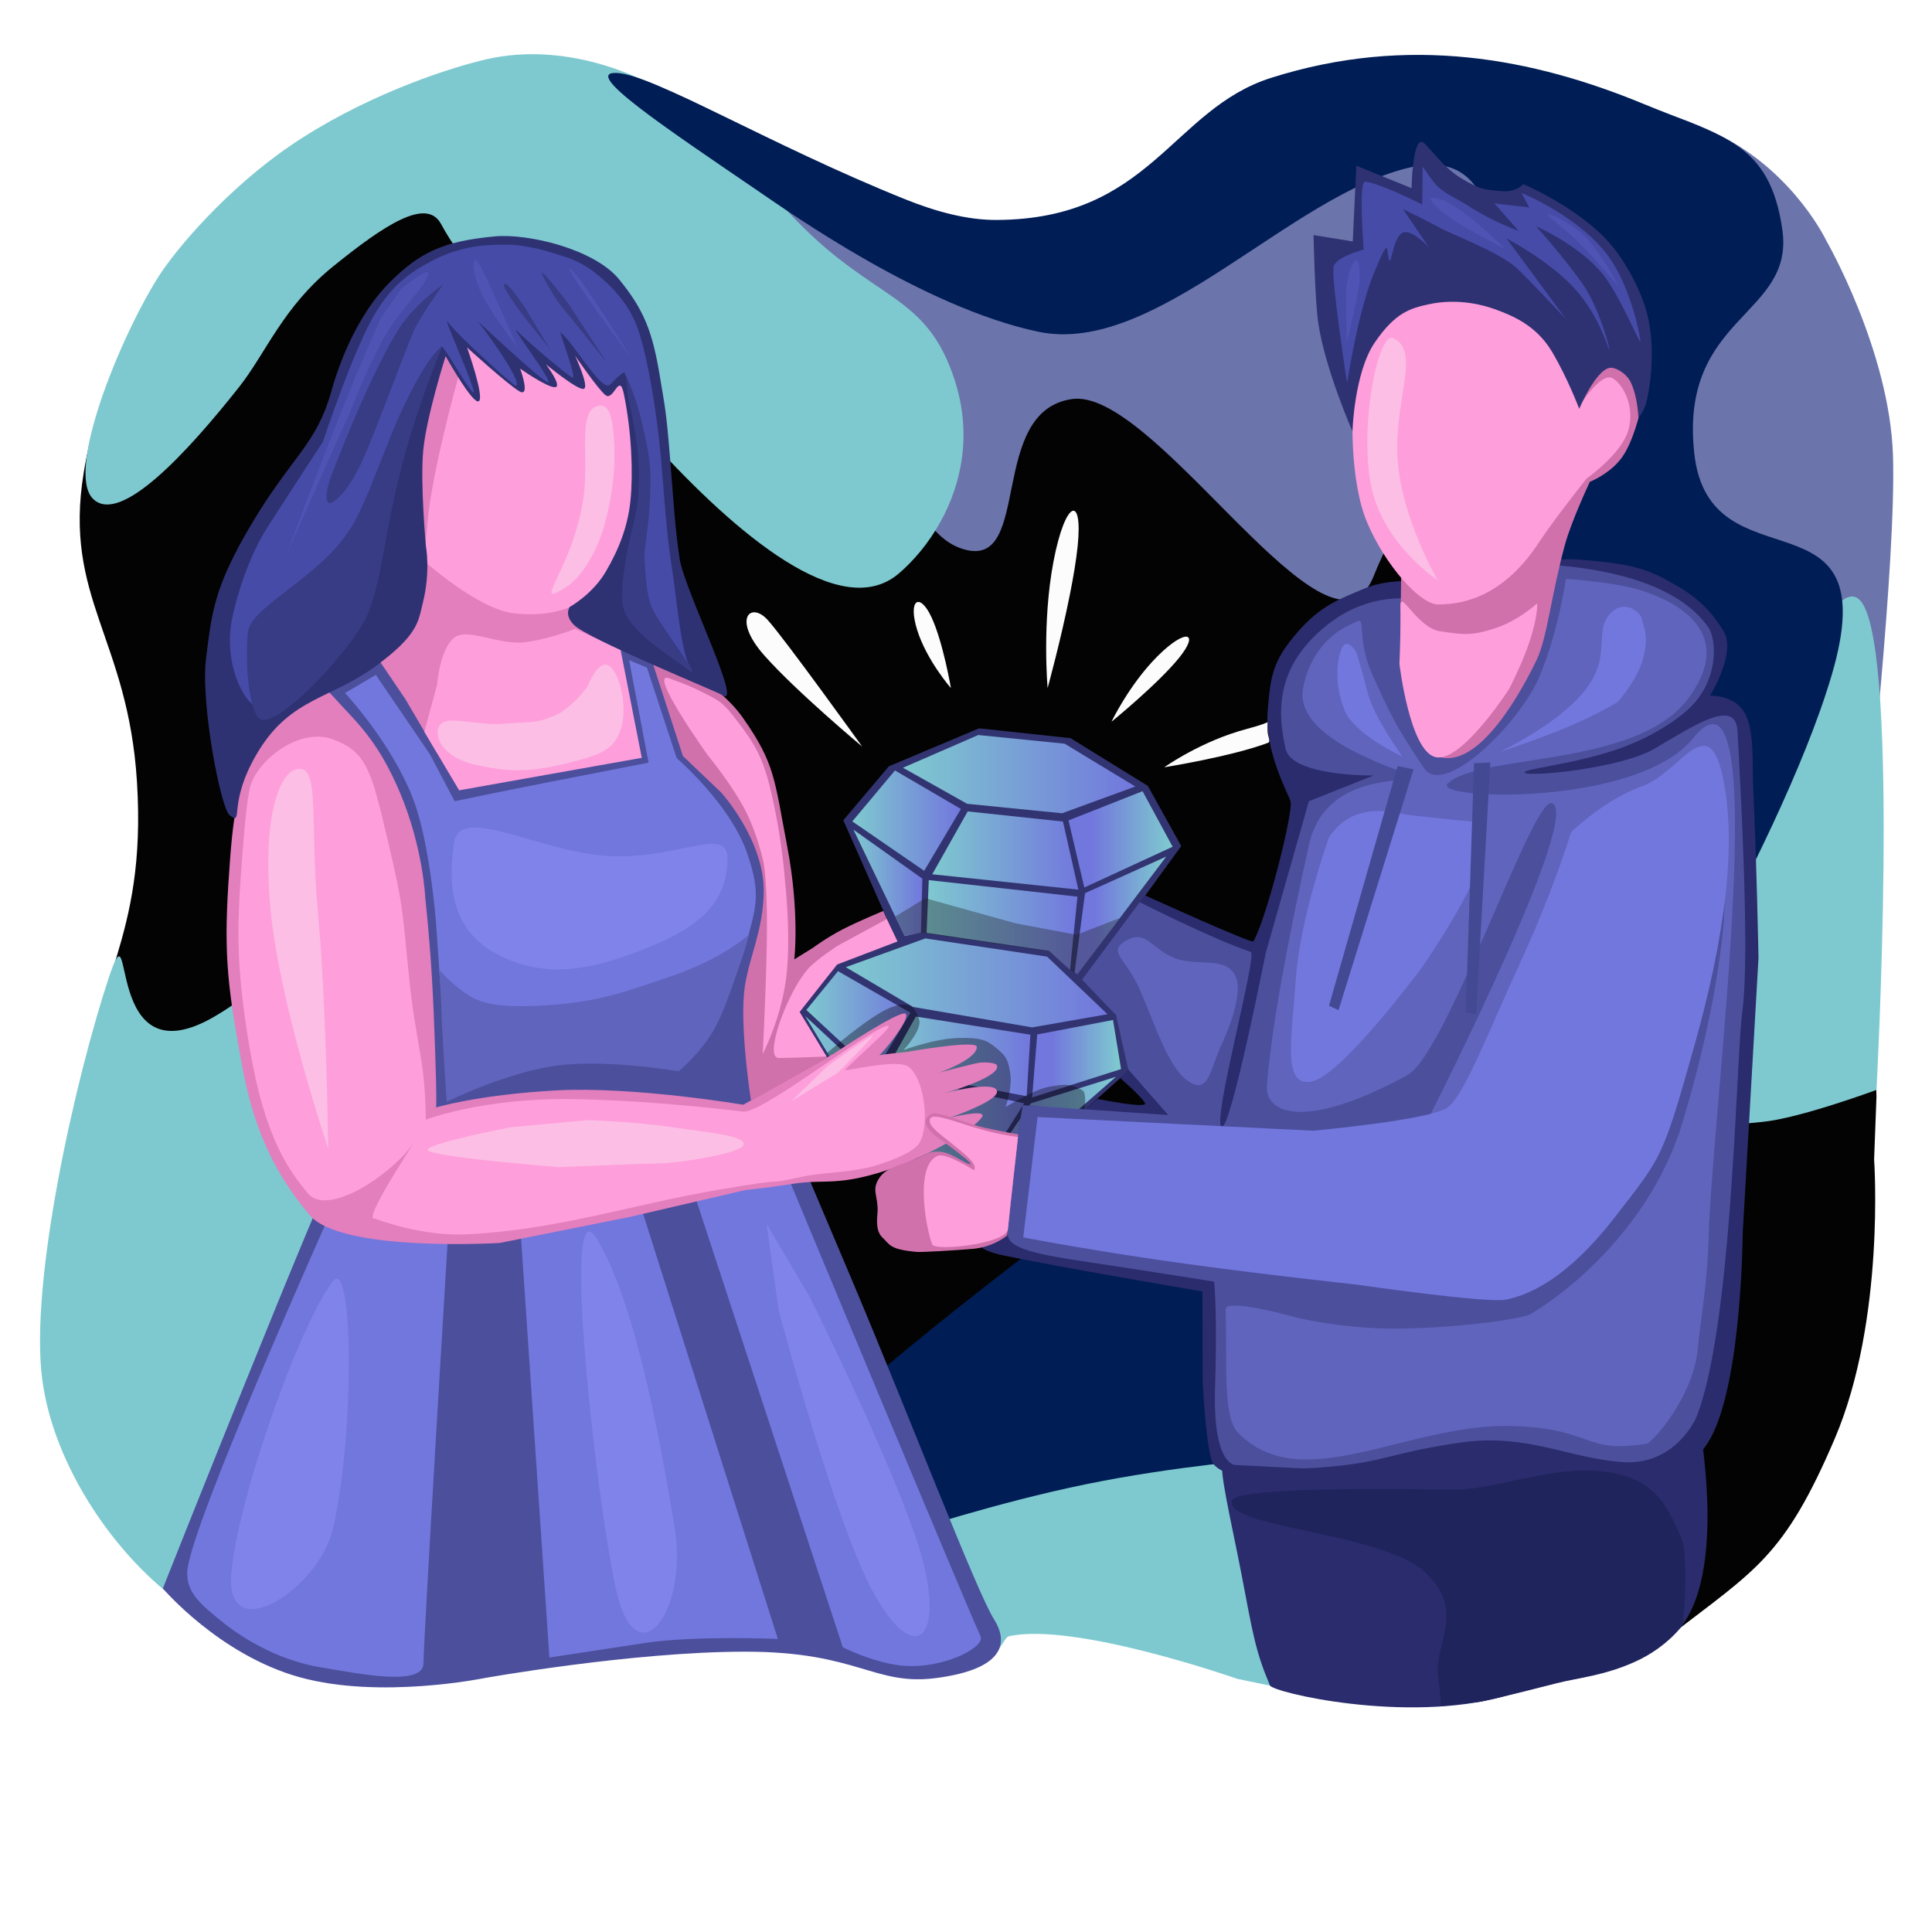 <svg stroke-miterlimit="10" style="fill-rule:nonzero;clip-rule:evenodd;stroke-linecap:round;stroke-linejoin:round" viewBox="0 0 5000 5000" xml:space="preserve" xmlns="http://www.w3.org/2000/svg" xmlns:vectornator="http://vectornator.io"><defs><linearGradient gradientUnits="userSpaceOnUse" id="a" x1="2336.87" x2="2938.2" y1="2003.48" y2="2003.48"><stop offset="0" stop-color="#7ec9cf"/><stop offset="1" stop-color="#7277dd"/></linearGradient><linearGradient gradientUnits="userSpaceOnUse" id="b" x1="2205.77" x2="2486.79" y1="2123.8" y2="2123.8"><stop offset="0" stop-color="#7ec9cf"/><stop offset="1" stop-color="#7277dd"/></linearGradient><linearGradient gradientUnits="userSpaceOnUse" id="c" x1="2412.68" x2="2790.7" y1="2201.14" y2="2201.14"><stop offset="0" stop-color="#7ec9cf"/><stop offset="1" stop-color="#7277dd"/></linearGradient><linearGradient gradientUnits="userSpaceOnUse" id="d" x1="2765.3" x2="3034.72" y1="2172.2" y2="2172.2"><stop offset=".223" stop-color="#7277dd"/><stop offset=".977" stop-color="#7ec9cf"/></linearGradient><linearGradient gradientUnits="userSpaceOnUse" id="e" x1="2208.79" x2="2387.04" y1="2284.89" y2="2284.89"><stop offset="0" stop-color="#7ec9cf"/><stop offset="1" stop-color="#7277dd"/></linearGradient><linearGradient gradientUnits="userSpaceOnUse" id="f" x1="2398.03" x2="2788.51" y1="2393.87" y2="2393.87"><stop offset="0" stop-color="#7ec9cf"/><stop offset="1" stop-color="#7277dd"/></linearGradient><linearGradient gradientUnits="userSpaceOnUse" id="g" x1="2780.95" x2="3018.14" y1="2369.21" y2="2369.21"><stop offset=".223" stop-color="#7277dd"/><stop offset=".977" stop-color="#7ec9cf"/></linearGradient><linearGradient gradientUnits="userSpaceOnUse" id="h" x1="2188.9" x2="2866.19" y1="2543.75" y2="2543.75"><stop offset="0" stop-color="#7ec9cf"/><stop offset="1" stop-color="#7277dd"/></linearGradient><linearGradient gradientUnits="userSpaceOnUse" id="i" x1="2086.87" x2="2356.05" y1="2645.03" y2="2645.03"><stop offset="0" stop-color="#7ec9cf"/><stop offset="1" stop-color="#7277dd"/></linearGradient><linearGradient gradientUnits="userSpaceOnUse" id="j" x1="2293.92" x2="2666.65" y1="2733.99" y2="2733.99"><stop offset="0" stop-color="#7ec9cf"/><stop offset="1" stop-color="#7277dd"/></linearGradient><linearGradient gradientUnits="userSpaceOnUse" id="k" x1="2671.12" x2="2901.28" y1="2740.01" y2="2740.01"><stop offset=".223" stop-color="#7277dd"/><stop offset=".977" stop-color="#7ec9cf"/></linearGradient><linearGradient gradientUnits="userSpaceOnUse" id="l" x1="2084.05" x2="2421.48" y1="2909.29" y2="2909.29"><stop offset="0" stop-color="#7ec9cf"/><stop offset="1" stop-color="#7277dd"/></linearGradient><linearGradient gradientUnits="userSpaceOnUse" id="m" x1="2314.41" x2="2650.58" y1="2966.34" y2="2966.34"><stop offset="0" stop-color="#7ec9cf"/><stop offset="1" stop-color="#7277dd"/></linearGradient><linearGradient gradientUnits="userSpaceOnUse" id="n" x1="2453.65" x2="2888.08" y1="2976.77" y2="2976.77"><stop offset=".223" stop-color="#7277dd"/><stop offset=".977" stop-color="#7ec9cf"/></linearGradient></defs><path d="M1640.52 1073.87s-110.75-824.704 10.89-851.28c121.63-26.576 671.7 377.201 671.7 377.201s229.56 121.102 483.06 119.058c157.58-1.271 469.74-497.927 784.1-497.231 191.34.423 320.54 48.083 320.54 48.083s751.62 365.766 816.63 583.378c52.68 176.341 47.44 176.581 4.09 396.601-43.35 220.01-187.25 403.98-155.2 470.72 32.05 66.73 283.4-203.8 283.4-203.8l-19.11 722.83 15.67 599.07-6.12 161.96s29.44 415.15-101.89 722.82c-131.34 307.67-206.92 339.89-423.45 507.85-216.53 167.97-460.96 121.31-460.96 121.31l-665.58-584.17-265.76-478.37-441.57 273.94-245.32 228.97-470.19 110.39-1022.161 241.23-299.013-13.84s-252.951-255.98-285.216-551.17c-32.265-295.2 45.312-387.3 53.49-715.41 8.177-328.11 158.082-422.03 131.894-841.03-23.257-372.11-191.159-475.14-137.774-799.89 40.708-247.644 147.792-432.712 302.138-620.789C673.154 414.224 1192.17 172.38 1192.17 172.38l264.36 603.015 183.99 298.475Z" fill="#030303" fill-rule="evenodd" vectornator:layerName="Слой 7"/><g vectornator:layerName="Слой 8" fill-rule="evenodd"><path d="M2193.1 937.422c34.06 106.448-314.81 23.996-87.01 23.996s199.94 413.892 394.17 461.742c169.95 41.87 56.76-359.23 274.04-390.42 205.95-29.56 623.88 660.74 760.86 493.64 7.54-9.2 14.22-20.99 19.98-35.65 110.32-280.9 505.42-762.158 639.88-941.067 147.31-196.02-798.92-289.053-527.49-259.983 134.81 14.438 608.64 274.122 767.25 345.442s-574.06 429.938-528.33 638.948c45.73 209 416.73 107.92 376.14 321.04-40.6 213.12 169.71 69.77 221.36 203.09 51.65 133.32 327.64 339.48 327.64 339.48s75.97-685.53 67.45-958.04c-8.51-272.505-172.99-557.62-172.99-557.62s-77.18-163.131-254.95-261.064c-177.77-97.932-413.03-121.832-413.03-121.832s-83.26-29.39-693.55-47.526c-180.31-5.358-23.6 549.677-492.6 535.473-469.01-14.205-1235.03-509.054-1382.55-537.385-267.54-51.38 366.93 553.951 366.93 553.951l268.67 117.142s34.07-29.805 68.13 76.643ZM4806.01 2184.36l-336.97 293.77" fill="#6b74ab"/><path d="M1256.56 153.892c220.02-51.892 459.48 53.915 557.76 156.727 69.09 72.269 165.96 176.884 249.66 262.875 202.76 208.328 334.87 185.595 407.29 412.018 45.16 141.198 16.02 267.858-36.61 363.628-31.77 57.8-72.09 104.35-109.8 136.06-149.35 125.59-418.3-101.21-638.5-343.21-220.19-241.996-433.26-355.719-545.04-562.478-37.7-69.747-148.061 3.923-278.87 109.661C731.641 794.91 689.175 912.636 618.088 1002.46c-134.236 169.62-307.775 358.05-377.54 288.28-69.765-69.76 64.654-405.704 166.031-569.215 48.188-77.722 183.076-234.245 345.29-344.723 179.05-121.944 389.251-195.685 504.691-222.91Z" fill="#7ec9cf"/><path d="M2072.2 3769.53c-47.96-43.6 599.59-534.59 599.59-534.59s549.4-82.85 623.52 13.08c74.13 95.92 148.26 475.27 135.17 571.2-13.08 95.92-200.57 117.73-200.57 117.73l-344.46-13.09-292.14 135.17-296.5 74.13-152.62-274.7s-24.02-45.32-71.99-88.93Z" fill="#001d55"/><path d="M3277.87 3775.61s-232.18 17.45-466.55 65.41c-234.37 47.96-470.91 126.45-470.91 126.45s-265.05 228.74-141.87 321.39c15.12 11.38 179.7 21.6 200.82 26.56 50.45 11.85 91.22 14.86 122.57 2.82 62.42-23.95 74.79-80.34 88.77-83.51 168.73-38.26 591.6 110.16 591.6 110.16l112 23.31 67.79 13.16c55.52 11.27 106.28 22.29 116.84 22.59 26.48.76 88.53-358 88.53-358l-309.59-270.34Zm1541.14-2215.44c-98.11-142.8-355.13 689.34-355.13 689.34l-640.97 488.35 257.26 213.66s383.71-39.25 479.63-47.97c95.93-8.72 296.5-82.84 296.5-82.84s60.81-1117.74-37.29-1260.54ZM558.488 2628.79c296.462-176.19 757.252-706.3 831.372-710.67 74.13-4.36 248.54 174.42 248.54 174.42l-736.521 914.13S596.369 4238.56 474.11 4152.84c-175.087-122.76-336.663-359.74-365.187-585.92-32.18-255.17 88.094-783.07 173.232-1038.45 69.797-209.36-20.129 276.51 276.333 100.32Z" fill="#7ec9cf"/><path d="M3289.27 201.586c-257 81.634-311.25 365.791-709.93 367.675-74.99.354-155.04-20.733-236.15-53.301-350.1-140.577-650.24-321.583-745.68-327.092-95.45-5.509 116.82 136.531 363.91 305.055 85.78 58.514 429.05 301.886 725.22 364.51 304.99 64.491 653.02-356.9 966.91-426.129 229.19-50.548 287.23 215.032 127.44 887.806-159.79 672.78-868.68 1926.84-868.68 1926.84l1218.08-278.18s471.43-753.36 609.63-1220.33c148.17-500.69-316.6-218.01-355.31-575.69-38.72-357.685 260.47-353.074 227.91-578.933-32.55-225.859-154.98-240.448-358.13-324.503-285.86-118.272-608.83-180.934-965.22-67.728Z" fill="#001d55"/><path d="m2315.73 2402.54-230.08 103.82" fill="#030303"/></g><g vectornator:layerName="Слой 5" fill-rule="evenodd"><path d="m2182.52 2122.86 117.79-139.62 233.51-98.35 236.75 25.51 200.01 123.47 86.47 155.75-249.6 342.7 84.4 97.26 28.95 141.31-506.98 453.19-349.22-613.54 100.7-115.08 153.91-63.71-136.69-308.89Z" fill="#323471"/><path d="m2336.87 1986.93 194.91-84.7 223.48 22.45 182.94 110.79-189.58 69.25-245.7-24.51-166.05-93.28Z" fill="url(#a)"/><path d="m2205.77 2125.77 110.42-131.81 170.6 99.67-95.02 160.02-186-127.88Z" fill="url(#b)"/><path d="m2504.38 2099.95-91.7 162.64 378.02 39.75-39.78-176.17-246.54-26.22Z" fill="url(#c)"/><path d="m2765.3 2123.23 40.97 173.59 228.45-105.46-77.82-143.78-102.91 40.63-88.69 35.02Z" fill="url(#d)"/><path d="m2208.79 2147.28 178.25 126.66-3.6 140.04-42.25 8.51-132.4-275.21Z" fill="url(#e)"/><path d="m2403.7 2277.72-5.67 136.58 316.58 46.55 54.86 49.18 3.46-37.53 15.58-151.93-384.81-42.85Z" fill="url(#f)"/><path d="m2808.07 2311.49-27.12 205.17 7.37 4.89 229.82-304.68-210.07 94.62Z" fill="url(#g)"/><path d="m2188.9 2503.02 205.88-74.39 315.02 47.11 61.35 58.46 95.04 90.57-195.03 34.1-308.32-52.95-173.94-102.9Z" fill="url(#h)"/><path d="m2168.79 2513.32-81.92 100.47 175.72 162.96 93.46-155.81-187.26-107.62Z" fill="url(#i)"/><path d="m2370.23 2630.82-76.31 136.47 363.18 69.86 9.55-159.31-296.42-47.02Z" fill="url(#j)"/><path d="m2684.35 2677.14-13.23 163.13 230.16-73.57-20.81-126.95-196.12 37.39Z" fill="url(#k)"/><path d="m2084.05 2629.75 216.52 201.11 120.91 357.97-337.43-559.08Z" fill="url(#l)"/><path d="m2465.1 3149.65-150.69-366.62 336.17 72.46-185.48 294.16Z" fill="url(#m)"/><path d="m2667.68 2855.44-214.03 311.33 434.43-380-220.4 68.67Z" fill="url(#n)"/></g><path d="M3339.78 2073.5c8.36 26.15-61.97 304.15-96.06 362.84-3.86 6.64-280.61-119.17-280.61-119.17l-161.61 215.7 128.2 142.32s-5.3 91.42 1.6 80.7c6.91-10.72-31.88 34.45-31.88 34.45s51.94 44.6 63.69 64.05c10.01 16.59-122.99-10.49-122.99-10.49l-84.88 73.32-179.37 261.43s-111.62 41.95 21.03 70.38c132.65 28.43 514.93 93.29 514.93 93.29l.72 233.44s7.09 156.14 23.66 205.25c16.57 49.11 206.77 67.61 206.77 67.61l393.94-56.28 450.21-5.11s159.68 83.01 240.46-66.51c80.77-149.52 82.65-531.57 82.65-531.57l40.76-710.06s-5.33-271.54-13.48-432.62c-3.14-62.14 4.07-156.93-22.53-202.12-27.94-47.48-89.67-43.83-89.67-43.83s70.08-111.8 34.83-168c-28.35-45.21-59.4-82.47-126.04-119.97-63.9-35.96-97.81-53.2-248.78-64.43-133.15-9.9-353.53 62.46-353.53 62.46s-118.88-22.51-200.71 12.56c-65.64 28.13-112.53 42.98-173.49 113.32-64.7 74.64-69.18 113.69-76.59 199.28-9.38 108.39 50.42 211.61 58.77 237.76Z" fill="#2a2c6d" fill-rule="evenodd" vectornator:layerName="Слой 9"/><g vectornator:layerName="Слой 4" fill-rule="evenodd"><path d="M988.893 1619.68c-42.015-2.62-194.32 126.05-236.335 144.43-42.015 18.38 147.053 173.31 147.053 173.31l123.419 291.48 65.65 401.77-70.9 330.87s-115.274 14.92-144.159 49.05c-28.885 34.14-452.196 1100.18-452.196 1100.18s145.579 171.78 353.751 229.78c208.172 58.01 478.934 2.24 478.934 2.24s382.74-68.27 674.87-68.27c292.14 0 332.84 89.28 493.68 68.27 160.84-21.01 194.32-81.4 149.68-152.3-44.64-70.9-216.64-519.28-365.01-871.82-148.36-352.53-265.22-606.59-228.45-666.99 36.76-60.4 42.01-320.36 42.01-320.36l-55.14-257.35-162.81-246.84-99.79-217.95-154.93-115.54-299.36-2.63-204.82 63.03s-13.13 68.27-55.147 65.64Z" fill="#4c4f9c"/><path d="m972.687 1746.64 139.843 205.31 64.18 121.63s106.45-22.49 230.64-46.89c124.18-24.39 271.16-52.95 271.16-52.95l-50.36-265.23 46.16 19.31 76.93 234.14s137.01 117.03 181.98 244.97c39.06 111.13 21 145.3-1.76 234.61-26.31 103.21-109.38 247.34-109.38 247.34l-61.6 77.57s-198.7-28.97-349.07-13.69c-150.38 15.29-252.44 74.82-252.44 74.82l-30.41-437.19s-15.21-207.83-59.56-323.15c-56.34-146.48-176.148-273.72-176.148-273.72l79.835-46.88Zm-114.38 1385.58s-364.065 811.25-373.546 933.31c-4.426 56.99 39.843 90.23 85.377 127.67 68.784 56.56 161.294 105.28 258.618 121.66 108.788 18.3 267.244 49.83 267.244-10.9 0-60.74 65.21-1134.96 65.21-1134.96l-302.903-36.78Zm482.493-41.48 81.01 1198.98s116.79-17.84 246.43-37.55c131.39-19.96 344.86-10.6 344.86-10.6l-379.62-1197.83-292.68 47Zm424.37-97.02 415.95 1269.23s95.58 49.29 177.79 48.95c100.87-.42 191.25-52.38 178.71-77.48-22.78-45.55-528.32-1260.73-528.32-1260.73l-244.13 20.03Z" fill="#7277dd"/><path d="M1175.12 2180.63c-14.39 100.42-14.11 225.07 115.73 291.12 129.83 66.06 255.62 35.32 403.61-26.91 147.99-62.22 186.67-133.69 188.35-221.98 1.69-88.29-132.56 3.07-309.48-7.48-176.93-10.56-383.82-135.18-398.21-34.75ZM861.595 3316.05c-85.153 109.44-244.514 555.72-262.88 754.13-18.366 198.41 226.812 44.8 263.381-115.72 57.198-251.07 51.442-705.16-.501-638.41Zm883.905 633.71c-40.16-240.96-102.09-575.86-199.09-741.05-97-165.18-3.84 674.54 48.21 906.42s188.18 58.47 150.88-165.37Zm269.74-558.78s144.61 547.21 244.3 729.08c99.68 181.86 175.69 134.43 134.85-56.17-40.85-190.59-298.22-706.23-298.22-706.23l-112.42-190.58 31.49 223.9Z" fill="#8083ea"/><path d="M1141.88 2601.96c2.21 81.72 14.37 249.69 14.37 249.69s130.32-66.26 262.84-90.55c132.52-24.3 337.18 11.53 337.18 11.53s52.86-42.74 90.37-105.73c37.51-62.98 92.43-248.85 92.43-248.85s-63.73 60.38-196.49 106.39c-132.76 46.01-199.26 69.48-334.53 77.63-135.28 8.15-172.65-10.7-203.16-31.45-41.72-28.37-70.27-63.5-70.27-63.5s5.05 13.12 7.26 94.84Z" fill="#6064bd"/><path d="M3430.77 1620.38c-116.01 95.19-130.83 200.85-103.55 318.07 16.65 71.53 227.49 68.49 227.49 68.49l-167.33 66.57-111.66 392.67c-1.48 6.41-90.16 456.48-113.8 449.83-27.36-7.7 93.38-446.56 75.03-452.59-96.06-31.59-287.34-128.6-287.34-128.6l-149.39 200.39 77.96 81.6 10.05 9.81 31.46 140.78 103.64 118.31-111.68-7.69-91.19-6.27-173.63-11.95s-57.08 307.09-35.5 347.02c18.27 33.82 127.5 47.77 250.82 66.43 133.01 20.13 280.07 43.65 280.07 43.65s8.55 77.31 2.34 276.02c-6.21 198.71 51.84 198.45 51.84 198.45s443.57 21.48 504.01 30.12c60.44 8.63 532.49 43.9 654.5-90.89 107.83-119.13 129.99-725.21 145.64-999.5 2.96-51.95 5.69-92 8.73-114.58 19.05-141.81-3.62-563-12.77-725.27-4.91-86.92-114.47-12.07-215.73 46.85-87.77 51.07-329.8 73.99-334.79 61.15-3.74-9.62 117.6-19.45 235.51-58.7 85.17-28.36 167.2-78.88 205.45-123.37 61.05-71 54.45-164.07 34.53-192.98-100.6-146.04-366.98-160.14-440.37-164.46-73.39-4.32-314.26 91.96-314.26 91.96s-120.06-26.51-236.08 68.68Z" fill="#4c4f9c"/><path d="m2319.45 2363.91 131.15-19.19" fill="#1c1c1c"/></g><g opacity=".353" vectornator:layerName="Слой 6" fill-rule="evenodd"><path d="m2320.32 2369.99 74.18-45.46 233.63 64.97 158.01 29.77 112.14-43.55-109.55 146.16s-12.71-4.58-29.58-20.64c-17.2-16.38-44.67-38.65-44.67-38.65l-326.38-47.91-46.98 6.97-24.35-51.43 3.55-.23Z" fill="#1c1c1c" opacity="1"/><path d="M2140.52 2725.03s106.02-93.11 161.67-116.4c55.65-23.3 67.26 2.32 76.32 29.5 9.06 27.17-40.08 79.21-40.08 79.21s82.19-29.97 142.36-31.06c60.17-1.09 73.74 5.97 98.33 26.68 24.58 20.71 29.63 27.69 35.46 65.66 5.83 37.98-12.14 86.26-12.14 86.26s72.58-44.3 108.82-51.42c36.24-7.12 52.69-7.81 69.06-1.64 16.38 6.16 23.52 10.35 25.22 14.79 5.76 15.14 1.09 44.4 1.09 44.4l-93.21-6.68-66.45-3.85-12.93 74.4-26.42 43.89-111.3 100.94-108.71-18.11-163.22-210.76-83.87-125.81Z" opacity="1"/></g><g vectornator:layerName="Слой 3" fill-rule="evenodd"><path d="m1099.09 888.217-87.36 314.133s55.44 260.38 57.12 283.9c1.68 23.51-54.02 93.86-54.02 93.86l-40.052 119.48 73.912 109.19 82.32 139.75 67.22 57.74 460.25-53.03-59.05-278.73 17.74-113.23s-85.24-21.42-32.53 19.65c52.7 41.08 82.24-244.19 82.24-244.19l-33.6-421.645-223.42-144.468-226.78 40.317-83.99 77.273Z" fill="#e27fbc"/><path d="M861.591 1801.77c55.649 62.61 114.254 108.51 173.899 250.43 59.65 141.91 65.05 270.65 65.05 270.65 17.29 165.01 21.04 267.43 25.73 400.87 4.7 133.43 2.36 142.32 2.36 142.32s109.17-33.02 310.32-44.03c201.15-11.01 484.61 37.1 484.61 37.1l234.19-132.17s173.66-116.16 186.17-103.14c6.81 7.08-9.81 34.58-28.51 60.03-18.56 25.24-39.18 48.47-41.01 47.72-3.69-1.5 72.62-9.21 72.62-9.21s180.97-32.26 180.99-12.83c.04 32.16-96.57 66.18-96.57 66.18s92.85-24.61 104.54-25.56c20.02-1.63 41.68.68 44.1 7.2 11.24 30.34-135.81 71.82-135.81 71.82s120.87-32.18 134.95-8.39c15.16 25.64-121.26 71.89-121.26 71.89s98.48-24.47 83.25-1.51c-22.61 34.08-154.1 110.45-267.14 144.07-113.03 33.62-142.99 16.42-219.52 28.18-76.52 11.75-126.39 16.65-126.39 16.65l-296.61 69-338.39 67.77s-409.6 24.76-491.433-71.78c-98.426-116.12-147.377-234.73-175.449-388.19-35.403-193.54-47.376-278.04-35.403-467.32 11.974-189.28 21.815-244.33 70.508-338.24 48.693-93.9 151.515-149.51 151.515-149.51s-6.956-62.6 48.693 0Z" fill="#e27fbc"/><path d="M1681.58 1692.69s160.79 49.68 242.53 167.07c81.75 117.4 79.97 156.76 113.02 329.81 33.04 173.05 18.48 293.33 18.48 293.33l48.4-30.07s34.99-26.09 76.49-47.53c41.5-21.43 105.32-47.63 105.32-47.63l34.5 76.38-151.94 59.95-99.95 123.58 72.09 119.59-196.87 112.04s-31.2-198.28-15.78-297.76c11.87-76.58 46.16-141.57 48.68-239.76 3.47-135.32-109.71-260.3-109.71-260.3l-99.45-94.81-85.81-263.89Z" fill="#d171ac"/><path d="M1189.54 963.045s-68.99 245.885-81.95 376.875c-12.95 130.98-9.01 112.69-9.01 112.69s138.67 124.37 231.86 134.72c93.19 10.36 161.95-11.66 241.4-70.99 79.45-59.32 76.4-166.32 76.4-166.32l7.2-277.22-46.02-179.471-179.48-110.446s-94.33-6.903-147.26-2.301c-52.92 4.602-119.65 11.505-133.45 41.417-13.81 29.913 40.31 141.046 40.31 141.046Zm298.9 664.215s-54.44 23.37-125.63 34.3c-71.19 10.93-154.63-40.83-189.61-9.38-35.77 32.15-42.01 119.94-42.01 119.94l-32.99 121.74 90.08 151.48 472.61-84.06-54.94-280.24-117.51-53.78Zm-626.857 286.1c89.459 33.07 99.732 84.27 141.977 261.7 42.24 177.42 37.23 181.69 55.26 355.74 18.02 174.05 41.73 209.72 43.12 366.93 0 0 144.98-56.49 378.81-53.26 164.3 2.27 334.38 19.44 442.08 32.35 45.58 5.46 281-178.77 357.44-215.87 60.68-29.46-32.21 47.73-93.28 107.17-8.01 7.79 128.89-28.45 162.03-8.75 39.62 23.56 59.76 144.43 31.35 197.06-15.47 28.67-89.88 52.11-107.52 57.87-64.63 21.12-135.39 18.14-193.72 30.51-124 26.28-6.34-2.33-224.34 35.08-218.01 37.42-417.83 104.17-647.69 114.57-121.35 5.49-236.556-40.86-236.556-40.86-38.896 11.23 122.576-227.16 94.696-188.55-53.64 74.27-217.587 186.43-269.331 122.45-44.912-55.53-108.944-135.82-149.003-370.42-40.059-234.61-33.304-333.55-16.966-539.24 4.978-62.67 9.911-104.48 15.782-135.06 13.397-69.77 126.401-162.49 215.861-129.42Z" fill="#fe9edb"/><path d="M699.991 2352.46c22.497 244.78 149.466 620.31 149.466 620.31s-4.177-367.86-26.674-612.63c-22.498-244.77 9.593-397.16-63.315-366.46-33.812 14.24-81.974 114.01-59.477 358.78Zm784.359-959.22c34.2-102.6 30.85-158.61 29.75-240-.86-63.35 8.06-93.42 26.95-100.54 18.89-7.12 40.12-8.86 47.01 69.58 6.89 78.44-1.97 156.39-22.42 232.48-14.87 55.31-52.01 134.77-102.57 166.14-73.38 45.54-17.52-11.26 21.28-127.66Zm-345.79 482.82c-19.25 26.47 6.02 83.83 89.84 102.68 83.83 18.85 138.58 21.15 233.24-2.11 94.65-23.26 126.93-34.79 145.38-90.94 18.45-56.15-4.01-148.8-32.08-163.64-28.08-14.84-54.2 53.74-54.2 53.74s-40.69 57.65-85.38 76.21c-51.6 21.43-55.75 14.84-129.95 20.85-74.2 6.02-147.6-23.26-166.85 3.21Zm-32.18 1099.25c5.68-17.77 215.78-58.11 215.78-58.11l199.43-18.36s121.3 3.85 216.26 18.1c94.97 14.25 190.25 21.1 186.47 45.28-3.79 24.18-179.02 48.31-209.95 48.45-30.93.13-269.52 9.79-269.52 9.79s-344.16-27.37-338.47-45.15Zm940.86-125.05 94.16-91.01s116.78-84.46 117.26-78.87c.49 5.59-91.35 96.66-91.35 96.66l-120.07 73.22Z" fill="#fcbee5"/><path d="m3533.09 841.201-52.64 185.989 90.42 178.16s43.2 93.04 52.21 206.23c10.2 128.17-12.12 280.12 17.3 314.25 55.4 64.27-12 199.24 80.04 231.75 108.31 38.26 222.47-179.06 256.58-250.23 26.81-55.93 38.11-169.61 72.9-297.11 17.15-62.81 64.64-163.29 64.64-163.29s50.44-19.61 81.65-61.24c31.2-41.62 48.92-122.56 48.92-122.56l-35.5-122.723-187.52-93.131-72.53-170.978-174.32-62.287-127.95 44.337M2653.44 2879.75l-80.79-79.32m62.65 135.14s-30.82-4.73-87.58-17.08c-31.43-6.83-79.37-26.07-108.94-33.85-23.83-6.27-31.59-3.97-41 9.58-16 23.02 43.76 60.3 43.76 60.3s95.75 69.61 64.15 57.08c-31.59-12.52-66.29-48.87-117.39-21.14-45.28 24.58-89.6 24.55-112.31 57.61-21.84 31.78-2.95 46.48-4.82 87.27-.65 14.24-6.79 49.45 12.75 67.57 19.53 18.13 17.3 30.54 88.85 37.07 12.34 1.13 98.08-4.01 143.87-7.84 55.33-4.62 89.82-34.79 89.82-34.79l28.84-261.78Z" fill="#d171ac"/><path d="M3509.44 993.364c-14.97 67.386-15.97 254.016 28.95 359.626 45.37 106.67 134.8 211.07 183.76 211.31 75.97.36 175.01-29.46 261.09-161.27 38.16-58.43 122.98-164.71 122.98-164.71s86.27-60.65 106.48-120.47c20.21-59.81-9.14-120.463-38.72-138.748-29.58-18.285-84.94 68.978-84.94 68.978l-45.84-163.618-91.2-156.254s-176.74-72.222-280.74-16.19c-104 56.031-123.96 110.997-161.82 281.346Z" fill="#fe9edb"/><path d="M3547.15 1251.17c28.66 156.71 174.02 250.8 174.02 250.8s-95.31-161.53-104.22-316.46c-8.9-154.93 60.55-274.25-10.43-310.363-39.15-19.914-88.04 219.323-59.37 376.023Z" fill="#fcbee5"/><path d="M3624.23 1569.82c1.76 48.27-2.5 148.16-2.5 148.16s26.4 225.78 93.34 241.42c66.93 15.64 190.28-176.02 190.28-176.02s38.8-74.09 57.47-136.8c18.68-62.7 15.09-84.91 15.09-84.91s-47.89 44.57-108.55 64.28c-60.65 19.7-81.88 16.81-142.24 7.75-60.35-9.05-104.65-112.14-102.89-63.88Z" fill="#fe9edb"/><path d="M3167.33 3787.42c-18.21-4.82 21.59 161.11 45.94 288.25 29.4 153.53 35.64 197.53 73.44 286.3 7.74 18.17 351.12 98.94 606.22 27.99 160.03-44.5 226.54-50.54 298.01-77.97 42.47-16.3 94.95-34.8 147.18-88.04 140.15-142.86 55.61-562.9 55.61-562.9s-52.6 132.95-194.74 122.81c-142.14-10.13-248.85-75.97-422.52-50.07-182.99 27.28-186.23 47.95-333.05 61.97-146.83 14.03-257.88-3.53-276.09-8.34Z" fill="#2a2c6d"/><path d="M3644.68 2005.34c46.57 31.24-210.74-27.62-257.18 181.4-53.54 240.95-96.16 467.02-108.67 620.97-6.1 75.08 97.61 119.22 363.07-24.92 103.08-55.96 322.65-715.94 373.3-704.16 86.35 20.08-316.36 811.9-316.36 811.9l-331.61 60.6-672.58-43.86-3.44 76.57-20.65 205.61 286.11 53.66 356.92 52.82 324.91-55.84 118.84 14.31 72.4-1.12s57.93 46.36 123.14 23.54c34.13-11.95 334.95-521.45 356.94-497.91 6.85 7.33 110.96-624.51 142.73-550.22 31.77 74.3-4.59 367.86-97.96 675.56-93.38 307.7-354.05 474.99-395.29 497.33-22.83 12.38-203.5 37.87-361.05 36.72-126.94-.92-239.21-27.54-239.21-27.54s-188.41-53.65-187.2-22.11c5.03 131.27-9.18 277.01 32.37 319.42 165.76 169.14 440.74-27.11 713.04-17.47 208.9 7.39 179.28 71.78 343.81 45.9 14.69-2.31 120.2-119.49 132.66-244.36 9.01-90.36 24.55-165.05 28.51-296.24 10.06-333.15 170.7-1546.18-40.55-1285.36-144.86 178.87-679.81 159.58-634.79 117.02 83.6-79.01 490.37-38.71 624.04-222.13 133.67-183.41-63.05-258.95-126.98-278.55-70.33-21.55-191.47-28.7-191.47-28.7s-20.73 145.13-71.21 258.7c-53.31 119.96-244.85 307.25-295.85 231.22-79.09-117.92-89.29-144.9-132.71-239.8-43.41-94.89-16.13-152.61-40.95-139.79-13.67 7.05-112.04 37.23-139.17 171.1-27.12 133.88 251.16 211.69 272.09 225.73Z" fill="#6064bd"/><path d="M4250.12 2034.62c96.96-34.06 169.82-199.76 207.74-26.71 37.92 173.06 7.59 413.82-74.19 703.36-81.79 289.54-82.14 280.97-204.78 439.23-122.63 158.25-221.3 201.12-282.19 213.02-49.61 9.69-385.58-38.92-385.58-38.92s-295.01-31.78-520.5-65.05c-208.7-30.8-342.43-57.2-342.43-57.2l36.99-311.42 712.9 35.36s303.78-27.52 347.98-59.93c44.19-32.41 103.42-190.88 189.48-377.67 86.05-186.8 130.58-335.36 130.58-335.36s87.03-84.64 184-118.71Zm-369.38-88.49s149.27-69.69 219.83-157.88c70.56-88.2 25.49-147.65 62.4-194.91 36.92-47.25 80.89-9.96 85.26 5.88 9.62 34.86 18.37 54.39 2.94 108.78-15.44 54.39-64.68 108.77-64.68 108.77s-52.92 32.34-129.35 64.68c-76.44 32.34-176.4 64.68-176.4 64.68Zm-409.05-266.21c-13.74 34.73-16.82 95.27 7.87 157.95 24.69 62.68 150.1 120.34 150.1 120.34s-74.69-103.55-89.78-164.14c-15.08-60.59-29.77-105.78-29.77-105.78s-24.68-43.09-38.42-8.37Z" fill="#7277dd"/><path d="M3439.55 2166.82s-74.94 207.89-85.91 365.84c-10.97 157.95-35.95 282.43 42.05 265.97 77.99-16.47 283.4-293.88 283.4-293.88s121.76-172.21 157.79-286.68c22.02-69.96-25-91.52-25-91.52s-154.68-14.53-185.67-20.62c-31-6.09-66.96-13.36-113.62 1.87-46.66 15.22-73.04 59.02-73.04 59.02Z" fill="#7277dd"/><path d="M2520.39 3028.45c12.7-15.43-28.02-44.99-62.64-73.44-25.29-20.8-55.48-40.06-51.26-58.39 4.74-20.53 76.66 11.43 141.19 28.75 45.71 12.27 86.9 17.19 86.9 17.19s-22.8 199.6-26.01 238.09c-3.2 38.49-188.04 57.87-195.77 40.22-13.52-30.83-48.53-203.05 13.86-229.68 21.15-9.03 93.73 37.26 93.73 37.26Z" fill="#fe9edb"/><path d="M2231.27 1932.08s-170.34-142.05-253.7-236.36c-83.36-94.31-35.09-139.98 8.92-91.58 44 48.39 244.78 327.94 244.78 327.94Zm229.71-151.27s-62.73-71.62-87.38-150.56c-24.65-78.95 6.51-98.22 36.87-33.31s50.51 183.87 50.51 183.87Zm250.25-.22s-15.07-168.08 15.15-327.18c30.23-159.1 76.75-176.09 62.52-39.34-3.81 36.69-11.17 80.06-19.9 123.89-23.8 119.6-57.77 242.63-57.77 242.63Zm165.3 87.26s46.57-97.42 119.83-170.26c73.26-72.83 109.49-61.74 54.22 5.98-55.26 67.72-174.05 164.28-174.05 164.28Zm136.67 117.83s95.18-68.01 214.27-99.4c40.74-10.74 52.84-17.15 52.84-17.15s-.9 23.78 1.54 33.01c3.01 11.37 4.59 18.46.23 20.11-94.71 35.69-268.88 63.43-268.88 63.43Z" fill="#fcfcfc"/><path d="m3616.98 1982.61-177.62 620.24 24.65 11.55 194.25-623.21m156.59-16.12-21.52 644.82 26.71 5.22 36.93-651.75" fill="#444994"/><path d="M1731.33 1755.39c32.3 11.64 61.21 21.62 112.7 49.51 28.07 15.2 36.88 24.56 81.2 84.28 47.2 63.63 60.68 113.15 78.75 198.43 21.02 99.25 27.66 193.19 27.66 193.19s14.94 129.74 4.52 236.5c-10.94 112.15-62.29 210.53-62.29 210.53s10.49-201.6 11.07-325.33c.58-123.73-8.76-169.59-8.76-169.59s-15.62-76.05-49.74-140.35c-34.11-64.31-94.11-137.2-94.11-137.2s-157.62-220.36-101-199.97Z" fill="#fe9edb"/><path d="M377.894 459.906S1557.96 1682.5 1951.31 2090.04" fill="#fe9edb"/></g><g vectornator:layerName="Слой 10" fill-rule="evenodd"><path d="m2294.97 2378.51-126.25 68.58s-56.24 35.74-78.81 61.84c-53.8 62.18-113.94 229.07-74.65 229.07 39.28 0 123.72-3.98 123.72-3.98l-69.68-114.86 96.59-122.78 156.84-59.92-27.76-57.95Z" fill="#fe9edb"/><path d="M3043.21 2480.82c-60.34-20.75-75.62-76.97-127.62-47.25-52 29.71-3.1 43.15 34.44 127.95 37.55 84.81 72.61 201.94 125.62 237 53.01 35.06 55.37-30.13 86.44-96.75s49.61-136.68 37.84-169.74c-21.04-59.09-96.38-30.47-156.72-51.21Z" fill="#6064bd"/><path d="M3721.61 4338.46c-10.5-87.15 75.01-170.28-35.85-271.36-111.7-101.85-519.56-113.76-497.5-183.94 12.66-40.29 539.96-27.43 578.08-28.02 112.11-1.76 247.61-62.35 383.87-46.86 73.09 8.3 115.56 34.74 144.56 69.35 25.07 29.9 40.08 65.91 56.12 101.59 21.16 47.07 4.8 224.97 4.8 224.97s-38.78 56.73-120.57 94.73c-81.79 38-153.57 43.52-206.58 57.27-131.3 34.07-195.95 47.64-195.95 47.64l-104.85 11.86s4.36 9.92-6.13-77.23Z" fill="#20245d"/></g><g vectornator:layerName="Слой 2" fill-rule="evenodd"><path d="M1208.76 899.314s105.42 96.11 135.43 113.336c30.01 17.23 1.92-58.588 1.92-58.588s70.98 49.688 90.53 47.968c19.56-1.73-23.54-58.91-23.54-58.91s81.29 67.04 97.4 63.3c16.1-3.74-22.2-85.911-22.2-85.911s57.52 84.461 78.35 101.851c21.46 17.91 35.99-60.774 47.87-2.85 20.34 99.12 24.15 205.73 17.26 274.57-6.88 68.83-30.23 127.67-64.36 185.92-34.13 58.26-92.79 90.6-92.79 90.6s-15.36 19.66 10.12 46.09c35.78 37.09 371.15 173.22 383.15 181.54 60.28 41.86-96.62-271.7-108.87-351.55-11.45-74.72-14.45-130.12-24.76-258.85-10.3-128.73-14.18-138.5-26.21-212.009-19.11-116.791-40.9-173.322-105.7-252.779-64.1-78.608-235.74-119.193-321.31-111.31-136.6 12.584-195.24 42.463-272.63 119.141-58.161 57.623-116.076 157.702-150.879 281.627-39.306 139.95-101.891 167.09-207.676 345.46-97.384 164.21-101.846 230-116.543 345.94-14.697 115.95 38.236 389.63 61.159 406.19 38.895 28.09-9.134-31.55 76.192-169.09 83.149-134.03 185.887-132.71 299.337-215.39 113.45-82.67 112.37-118.22 124.04-164.36 20.77-82.05 8.28-147.24 8.28-147.24s-14.87-159.97-7.08-247.1c7.78-87.13 58.02-245.174 58.02-245.174s70.55 126.654 85.94 116.504c15.4-10.16-30.45-138.926-30.45-138.926Z" fill="#2e3273"/><path d="M835.803 1143.15s-72.48 110.66-142.627 219.78c-47.9 74.51-78.422 171.2-91.971 235.38-27.454 130.05 43.532 247.54 79.362 232.61 35.83-14.93 72.963-219.99 106.024-276.81 51.097-87.82 140.91 103.6 132.247-5.17-1.093-13.72 50.892-96.99 46.493-110.55-35.795-110.33 54.759-260.36 98.149-380.21 22.51-62.152 49.83-97.475 78.33-160.675 4.48-9.922 71.45 114.895 83.39 118.285 11.93 3.39-85.98-212.346-65.68-182.062 20.31 30.284 172.55 167.272 175.82 165.123 19.5-12.796-98.14-167.063-98.14-167.063s154.79 145.241 179.57 157.262c24.78 12.02-106.9-161.677-77.82-132.177 32.52 32.997 123.67 109.362 140.97 119.576 17.3 10.214-35.29-121.254-28.66-115.857 32.32 26.314 95.68 137.308 122.55 137.308 7.05 0 20.59-22.908 41.22-34.371 6.91-3.838 65.25 242.091 25.79 398.171-36.27 143.48-23.44 149.77-22.63 185.24.92 40.34 28.45 63.51 96.34 122.37 50.04 43.38 93.24 94.04 70.04 54.27-22.57-38.69-33.32-175.68-47.83-268.38-12.14-77.53-18.8-185.04-26.2-269.77-10.22-117-38.17-289.065-67.64-354.486-18.95-42.057-50.72-84.202-104.43-126.199-39.39-30.791-73.18-39.118-104.56-49.041-44.55-14.083-88.67-22.4-119.69-22.555-50.2-.252-117.79.844-195.73 41.605-59.48 31.105-103.45 62.952-148.145 137.441-56.377 93.961-134.542 330.955-134.542 330.955Z" fill="#464ba8"/><path d="M905.407 1370.2c-82.045 127.92-258.033 198.99-264.049 267.67-7.747 88.45 4.246 204.16 31.109 222.75 42.664 29.54 246.581-186.17 281.499-276.55 35.128-90.92 40.81-203.79 84.724-374.01 43.91-170.21 106.13-313.803 106.13-313.803s-27.46 10.218-87.58 129.643c-60.12 119.43-102.448 267.31-151.833 344.3Zm714.523-398.675s29.3 61.385 44.99 137.715c15.7 76.33 20.07 82.94 17.78 167.59-2.29 84.65-17.01 146.54-14.72 170.56 2.28 24.03 3.13 88.68 19.44 125.83 21.29 48.5 141.2 197.15 91.43 158.53-49.76-38.62-150.98-97.4-165.85-160.25-9.75-41.19 6.77-138.96 25.35-210.69 18.59-71.72 17.79-134.26 11.38-198.04-5.52-54.94-24.08-135.19-24.08-135.19l-5.72-56.055Z" fill="#383c85"/><path d="M855.273 1302.11s-29.09 4.28 10.07-91.95c26.136-64.23 90.736-232.217 161.557-350.675 42.7-71.429 120.42-123.931 120.42-123.931s-63.53 88.669-78.13 124.565c-35.6 87.47-84.172 220.121-120.543 307.711-51.298 123.52-93.374 134.28-93.374 134.28m587.297-522.626 127.57 158.634-99.88-153.469s-64.08-83.721-67.67-78.715c-3.6 5.007 39.98 73.55 39.98 73.55Zm-112.6 4.105c28.24 41.652 92.68 118.431 92.68 118.431l-62.22-102.983s-40.16-61.127-50.76-63.623c-10.59-2.495-7.95 6.524 20.3 48.175Z" fill="#383c85"/><path d="M1240.69 747.337c19.89 50.69 97.68 150.438 97.68 150.438s-86.26-200.15-101.96-219.597c-15.69-19.448-15.62 18.468 4.28 69.159Zm394 180.727s-139.65-226.712-159.6-233.469c-19.95-6.757 159.6 233.469 159.6 233.469ZM742.128 1433.03s113.717-305.27 177.384-456.356c45.451-107.86 65.753-152.732 65.753-152.732l52.965-75.878s82.72-68.561 68.5-33.337c-14.22 35.225-61.49 76.913-103.99 143.907-42.494 66.994-95.25 203.796-95.25 203.796l-165.362 370.6Z" fill="#4f53b4"/><path d="m3653.13 486.972-142.99-58.088-9.19 196.01-101.53-16.574s3.49 170.681 12.43 228.997c18.51 120.824 88.27 278.983 88.27 278.983s4.52-151.907 57.74-229.889c53.21-77.981 92.75-88.548 138.47-98.669 79.94-17.696 149.16 3.594 178.03 14.533 36.53 13.841 101.05 38.249 142.42 108.346 41.37 70.096 70.21 147.449 70.21 147.449s47.31-112.109 85.6-106.157c13.63 2.119 36.92 15.534 47.35 36.658 18.87 38.209 20.21 93.309 20.21 93.309s14.74-17.41 20.82-41.93c14.01-56.478 23.54-160.186-2.61-243.503-15.3-48.733-55.89-135.326-116.18-191.866-87.53-82.086-200.14-127.884-200.14-127.884s-17 21.875-57.49 17.816c-40.48-4.059-50.09-1.237-104.44-34.051-50.25-30.332-90.32-94.016-101.13-93.59-24.3.959-25.85 120.1-25.85 120.1Z" fill="#2e3273"/><path d="M3451.53 689.102c-8.06 25.049 34.73 302.352 34.73 302.352s27.69-182.885 68.77-282.944c41.09-100.06 32.88-64.008 38.97-38.724 6.08 25.285 8.17-40.827 30.31-63.626 22.13-22.8 74.06 34.27 74.06 34.27l-67.67-99.324s67.28 32.37 95.17 48.214c27.89 15.843 152.93 62.095 199.7 104.747 25.28 23.051 127.1 131.643 127.1 131.643l-154-208.976s112.16 58.807 176.67 130.309c64.5 71.501 85.16 152.597 89.2 157.288 4.58 5.309-26.2-108.476-67.41-167.49-54.32-77.793-122.53-151.528-122.53-151.528s126.48 54.277 184.66 139.472c42.25 61.86 84.85 166.4 86 159.177 1.16-7.224-21.98-131.667-77.7-213.494-73.79-108.353-230.09-171.247-230.09-171.247l20.37 37.72-90.53-10.562 62.81 71.07s-63.9-22.024-128.44-63.526c-31.09-19.99-58.17-30.411-79.21-49.79-20.57-18.934-40.74-56.936-40.74-51.299 0 23.386-1.04 96.382-1.04 96.382s-108.75-55.03-147.57-59.042c-17.94-1.855-3.77 175.654-3.77 175.654s-69.76 18.224-77.82 43.274Z" fill="#464ba8"/><path d="M3484.4 751.152c-2.33 48.58 1.38 133.699 1.38 133.699s17.24-69.857 25.45-112.881 7.57-37.371 7.4-59.216c-.17-21.844-1.2-35.792-7.66-38.771-6.45-2.978-24.25 28.59-26.57 77.169Zm257.59-195.821c27.83 21.333 37.6 25.724 71.62 44.984s83.49 44.494 83.49 44.494-66.11-61.989-101.19-88.726c-35.07-26.738-56.71-36.342-56.71-36.342s-39.74-13.734-36.89-4.76c2.85 8.974 11.86 19.016 39.68 40.35Zm343.99 72.138c38.26 38.505 103.2 113.446 103.2 113.446s-38.96-73.262-76.67-117.533-106.7-74.033-107.25-68.267c-.56 5.767 42.46 33.849 80.72 72.354Z" fill="#4f53b4"/></g></svg>